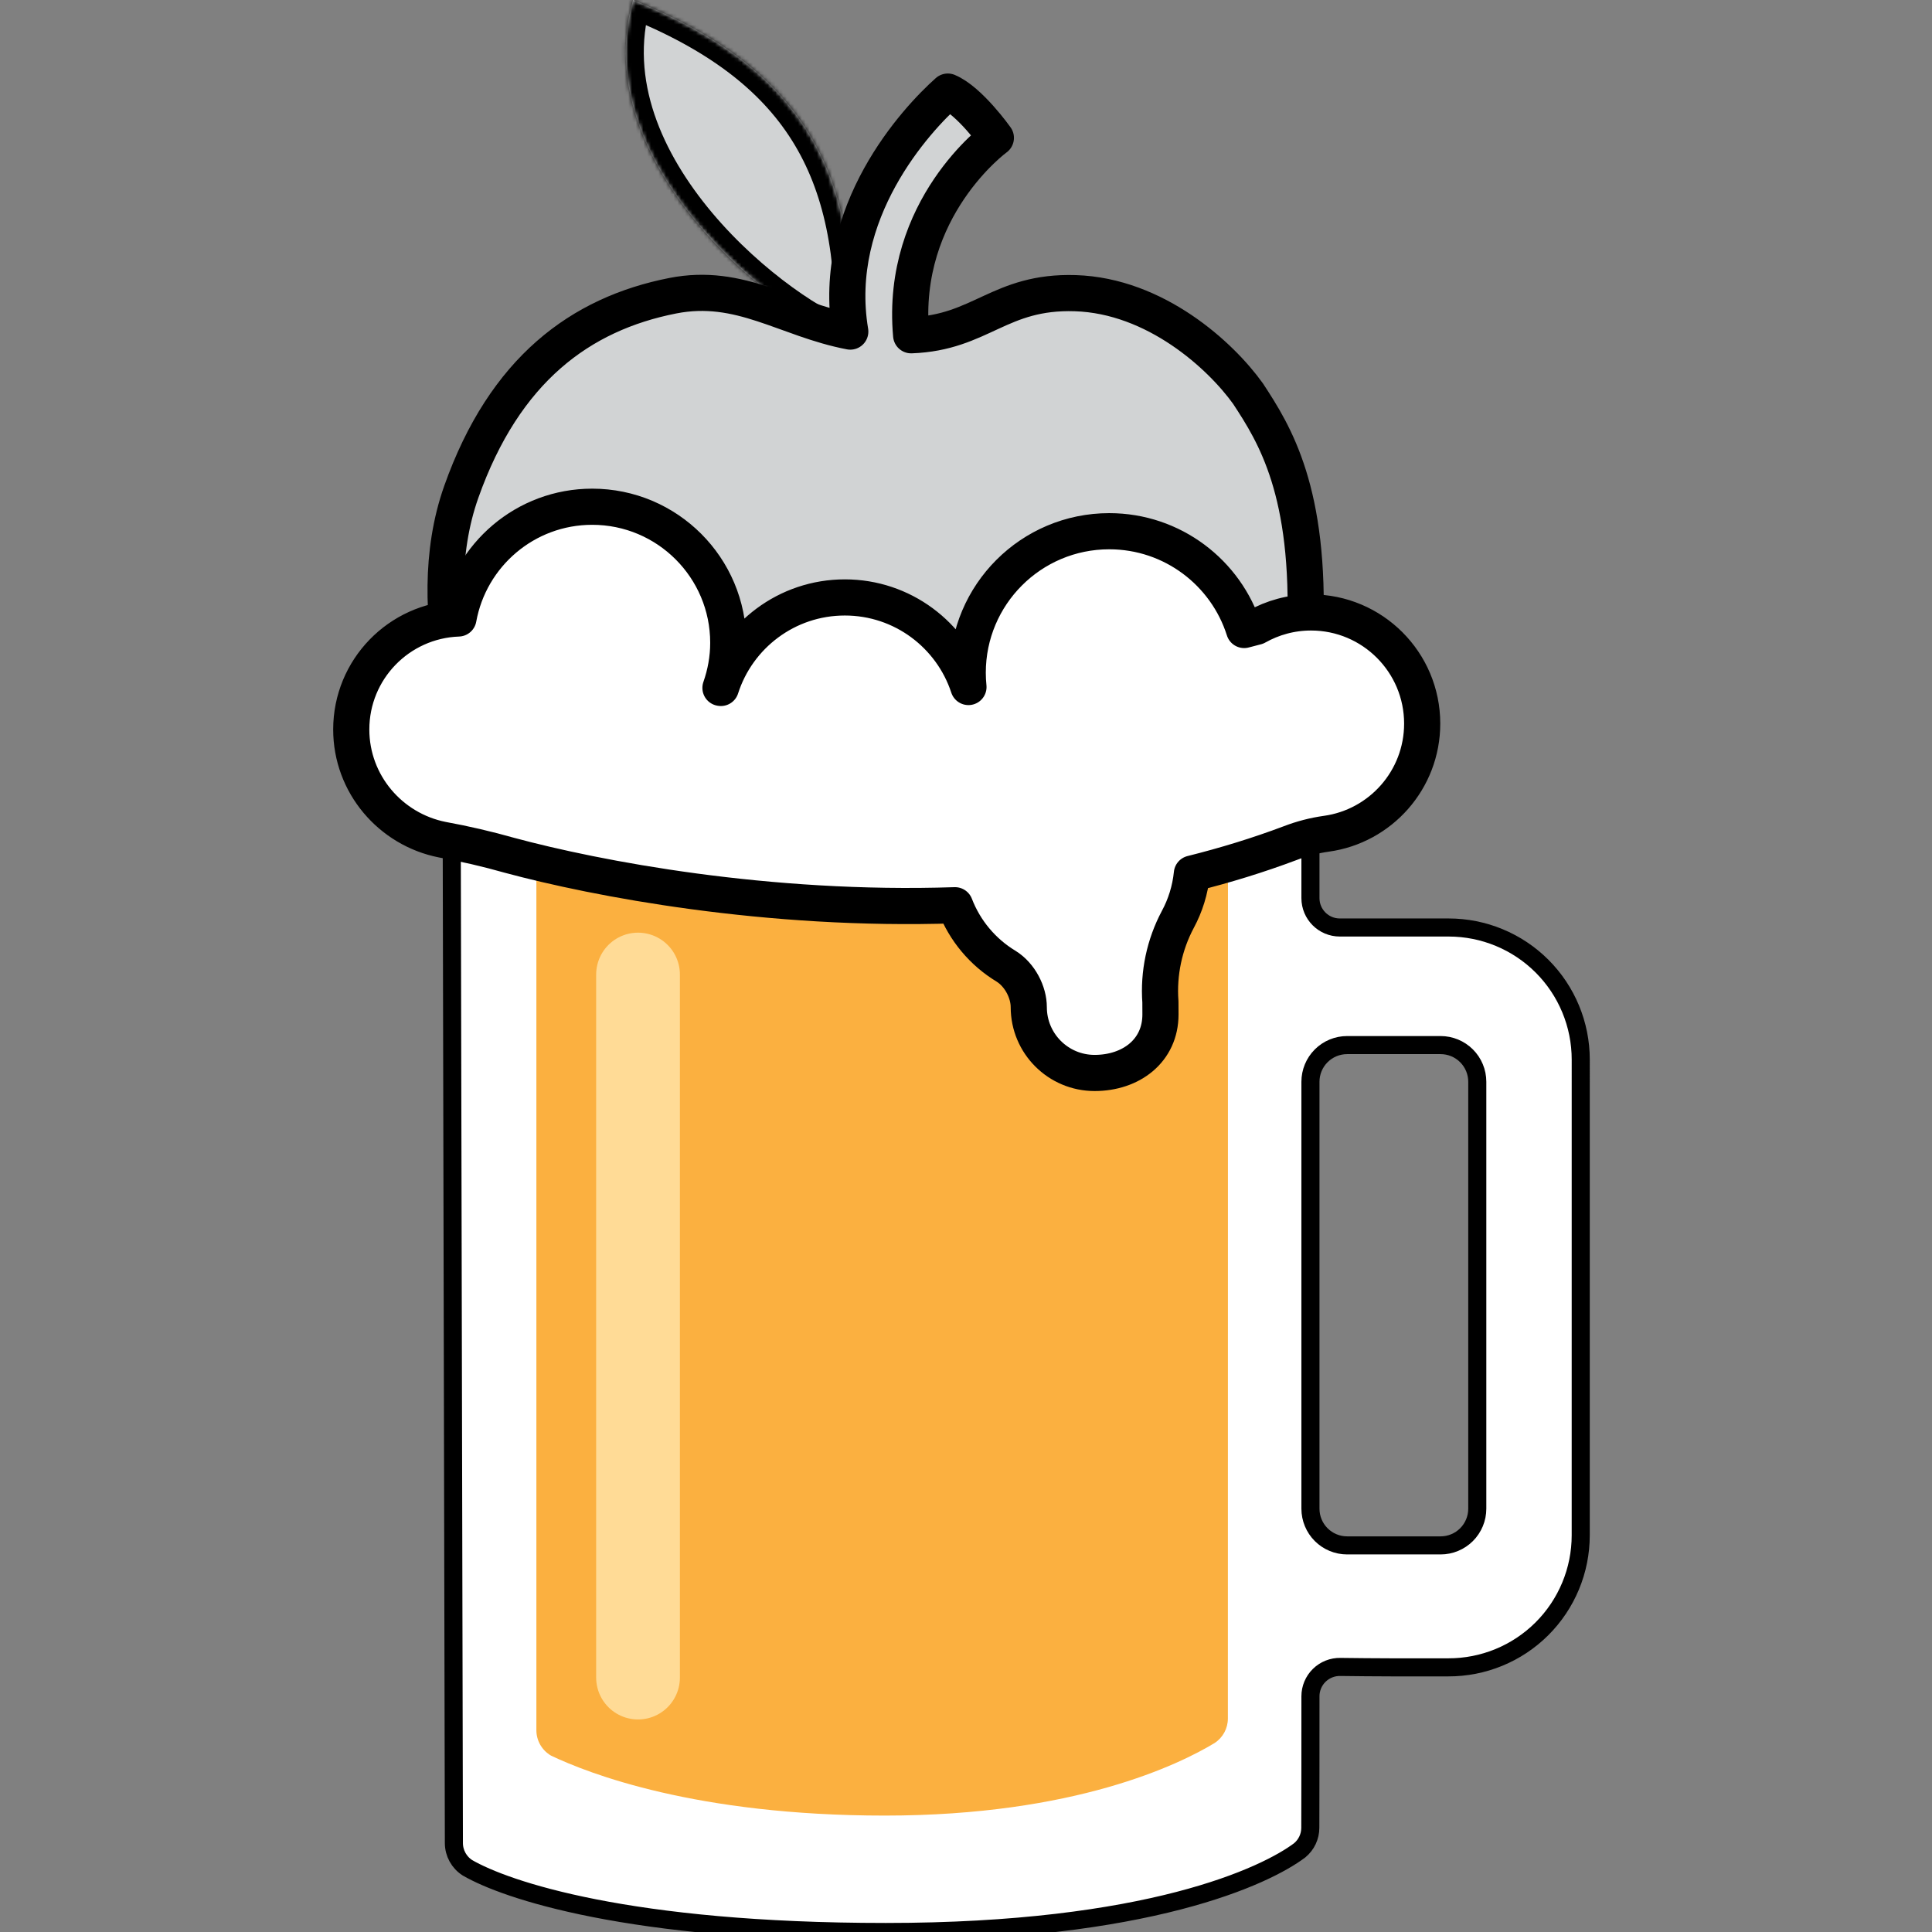 <?xml version="1.0" encoding="UTF-8" standalone="no"?><!-- Generator: Gravit.io --><svg xmlns="http://www.w3.org/2000/svg" xmlns:xlink="http://www.w3.org/1999/xlink" style="isolation:isolate" viewBox="0 0 512 512" width="512pt" height="512pt"><rect x="0" y="0" width="512" height="512" fill="#808080" stroke="none"/><defs><clipPath id="_clipPath_kqjLXCV6x4xoxa3qLzNXkfMGPHy7ARbE"><rect width="512" height="512"/></clipPath></defs><g clip-path="url(#_clipPath_kqjLXCV6x4xoxa3qLzNXkfMGPHy7ARbE)"><g><mask id="_mask_0GHKLY2vZMEvcIwbeFjxA6Nf9e6Dzslq"><path d=" M 225.937 90.384 C 227.376 44.713 211.991 17.787 167.763 0 C 155.191 43.974 207.091 84.519 225.937 90.384 Z " fill-rule="evenodd" fill="white" stroke="none"/></mask><path d=" M 225.937 90.384 C 227.376 44.713 211.991 17.787 167.763 0 C 155.191 43.974 207.091 84.519 225.937 90.384 Z " fill-rule="evenodd" fill="rgb(209,211,212)"/><path d=" M 225.937 90.384 C 227.376 44.713 211.991 17.787 167.763 0 C 155.191 43.974 207.091 84.519 225.937 90.384 Z " fill-rule="evenodd" fill="rgb(209,211,212)" mask="url(#_mask_0GHKLY2vZMEvcIwbeFjxA6Nf9e6Dzslq)" vector-effect="non-scaling-stroke" stroke-width="9.58" stroke="rgb(0,0,0)" stroke-linejoin="round" stroke-linecap="butt" stroke-miterlimit="4"/><mask id="_mask_0xDax68rhFMFNwcu8owL4A8xAExmXFAE" x="-200%" y="-200%" width="400%" height="400%"><rect x="-200%" y="-200%" width="400%" height="400%" style="fill:white;"/><path d=" M 345.882 167.784 C 347.321 130.282 337.849 115.146 330.74 104.322 C 323.528 94.226 306.222 78.359 284.958 77.694 C 264.85 77.064 260.014 88.179 241.463 88.85 C 238.421 55.069 263.916 36.532 263.916 36.532 C 263.916 36.532 256.945 26.679 251.178 24.272 C 242.882 31.643 220.049 56.232 225.333 87.874 C 208.264 84.611 196.215 74.841 178.285 78.369 C 153.857 83.176 133.722 97.944 122.245 130.352 C 110.77 162.761 126.296 200.571 129.671 211.369 C 133.049 222.177 158.03 268.079 177.61 274.835 C 197.186 281.592 197.191 278.547 207.657 274.498 C 218.124 270.448 233.986 263.022 257.285 271.463 C 280.571 279.9 283.609 281.923 298.121 272.472 C 312.644 263.024 331.543 233.655 335.928 225.214 C 340.317 216.777 342.682 212.386 344.037 207.999 C 358.146 200.958 344.587 201.394 345.882 167.784 Z " fill-rule="evenodd" fill="black" stroke="none"/></mask><path d=" M 345.882 167.784 C 347.321 130.282 337.849 115.146 330.74 104.322 C 323.528 94.226 306.222 78.359 284.958 77.694 C 264.85 77.064 260.014 88.179 241.463 88.85 C 238.421 55.069 263.916 36.532 263.916 36.532 C 263.916 36.532 256.945 26.679 251.178 24.272 C 242.882 31.643 220.049 56.232 225.333 87.874 C 208.264 84.611 196.215 74.841 178.285 78.369 C 153.857 83.176 133.722 97.944 122.245 130.352 C 110.77 162.761 126.296 200.571 129.671 211.369 C 133.049 222.177 158.03 268.079 177.61 274.835 C 197.186 281.592 197.191 278.547 207.657 274.498 C 218.124 270.448 233.986 263.022 257.285 271.463 C 280.571 279.9 283.609 281.923 298.121 272.472 C 312.644 263.024 331.543 233.655 335.928 225.214 C 340.317 216.777 342.682 212.386 344.037 207.999 C 358.146 200.958 344.587 201.394 345.882 167.784 Z " fill-rule="evenodd" fill="rgb(209,211,212)"/><path d=" M 345.882 167.784 C 347.321 130.282 337.849 115.146 330.74 104.322 C 323.528 94.226 306.222 78.359 284.958 77.694 C 264.85 77.064 260.014 88.179 241.463 88.85 C 238.421 55.069 263.916 36.532 263.916 36.532 C 263.916 36.532 256.945 26.679 251.178 24.272 C 242.882 31.643 220.049 56.232 225.333 87.874 C 208.264 84.611 196.215 74.841 178.285 78.369 C 153.857 83.176 133.722 97.944 122.245 130.352 C 110.77 162.761 126.296 200.571 129.671 211.369 C 133.049 222.177 158.03 268.079 177.61 274.835 C 197.186 281.592 197.191 278.547 207.657 274.498 C 218.124 270.448 233.986 263.022 257.285 271.463 C 280.571 279.9 283.609 281.923 298.121 272.472 C 312.644 263.024 331.543 233.655 335.928 225.214 C 340.317 216.777 342.682 212.386 344.037 207.999 C 358.146 200.958 344.587 201.394 345.882 167.784 Z " fill-rule="evenodd" fill="rgb(209,211,212)" mask="url(#_mask_0xDax68rhFMFNwcu8owL4A8xAExmXFAE)" vector-effect="non-scaling-stroke" stroke-width="9.58" stroke="rgb(0,0,0)" stroke-linejoin="round" stroke-linecap="butt" stroke-miterlimit="4"/><path d=" M 383.783 441.866 C 393.088 441.9 402.023 438.228 408.613 431.662 C 415.205 425.095 418.909 416.173 418.909 406.869 C 418.913 371.336 418.913 316.428 418.913 280.799 C 418.913 271.515 415.226 262.613 408.662 256.049 C 402.097 249.484 393.195 245.797 383.912 245.797 L 355.059 245.797 C 350.763 245.797 347.28 242.314 347.28 238.019 L 347.28 219.682 L 119.711 219.682 C 119.711 219.682 120.213 454.074 120.285 488.442 C 120.291 491.092 121.646 493.56 123.882 494.985 C 134.017 500.854 166.509 512 234.729 512 C 304.392 512 335.531 497.078 344.447 490.34 C 346.219 488.87 347.243 486.688 347.243 484.386 C 347.28 476.948 347.28 459.713 347.28 449.532 C 347.28 447.441 348.122 445.439 349.616 443.976 C 351.109 442.512 353.13 441.713 355.22 441.756 C 363.778 441.876 374.031 441.894 383.783 441.866 Z  M 347.28 286.681 C 347.28 284.102 348.305 281.629 350.127 279.805 C 351.951 277.983 354.425 276.958 357.003 276.958 L 381.773 276.958 C 384.351 276.958 386.824 277.983 388.648 279.805 C 390.47 281.629 391.495 284.102 391.495 286.681 L 391.495 399.824 C 391.495 402.402 390.47 404.876 388.648 406.7 C 386.824 408.522 384.351 409.546 381.773 409.546 L 357.003 409.546 C 354.425 409.546 351.951 408.522 350.127 406.7 C 348.305 404.876 347.28 402.402 347.28 399.824 L 347.28 286.681 Z " fill="rgb(255,255,255)" vector-effect="non-scaling-stroke" stroke-width="4.79" stroke="rgb(0,0,0)" stroke-linejoin="round" stroke-linecap="butt" stroke-miterlimit="4"/><path d=" M 142.146 217.426 L 142.146 458.521 C 142.146 461.304 143.631 463.875 146.04 465.263 C 155.882 469.953 184.431 481.148 234.486 481.148 C 284.872 481.148 312.574 467.546 321.85 461.94 C 324.065 460.513 325.402 458.057 325.402 455.424 C 325.424 423.454 325.424 217.426 325.424 217.426 L 142.146 217.426 Z " fill-rule="evenodd" fill="rgb(251,176,64)"/><mask id="_mask_J3SaewlbJfXf86vwcDVnDkt3RM1iGyJT" x="-200%" y="-200%" width="400%" height="400%"><rect x="-200%" y="-200%" width="400%" height="400%" style="fill:white;"/><line x1="169.085" y1="258.261" x2="169.085" y2="444.579" fill="black" stroke="none"/></mask><line x1="169.085" y1="258.261" x2="169.085" y2="444.579" mask="url(#_mask_J3SaewlbJfXf86vwcDVnDkt3RM1iGyJT)" vector-effect="non-scaling-stroke" stroke-width="22.191" stroke="rgb(255,219,150)" stroke-opacity="100" stroke-linejoin="miter" stroke-linecap="round" stroke-miterlimit="4"/><mask id="_mask_EapL1kjjIUUL7Key44T8QGlSqSyoJPuT" x="-200%" y="-200%" width="400%" height="400%"><rect x="-200%" y="-200%" width="400%" height="400%" style="fill:white;"/><path d=" M 272.635 266.901 C 272.635 263.012 270.347 258.368 266.588 256.037 C 260.472 252.336 255.691 246.66 253.089 239.897 C 203.326 241.572 157.906 232.833 135.025 226.663 C 129.15 224.998 123.2 223.616 117.191 222.521 C 103.496 219.804 93.087 207.777 93.087 193.318 C 93.087 177.402 105.715 164.469 121.493 163.903 C 124.536 147.069 139.229 134.29 156.94 134.29 C 176.855 134.29 192.999 150.437 192.999 170.351 C 192.999 174.541 192.243 178.553 190.93 182.298 L 191.037 182.316 C 195.484 168.406 208.505 158.328 223.892 158.328 C 239.18 158.328 252.13 168.288 256.653 182.067 C 256.523 180.824 256.457 179.56 256.457 178.281 C 256.457 157.568 273.246 140.779 293.955 140.779 C 310.721 140.779 324.91 151.783 329.711 166.956 L 332.98 166.104 C 337.254 163.695 342.176 162.303 347.432 162.303 C 363.706 162.303 376.9 175.496 376.894 191.766 C 376.894 206.673 365.827 218.992 351.461 220.958 C 348.208 221.418 345.017 222.247 341.95 223.427 C 333.412 226.645 324.681 229.313 315.861 231.514 C 315.421 235.862 314.126 239.958 312.148 243.631 C 308.571 250.343 306.966 257.933 307.52 265.52 C 307.517 265.979 307.534 268.383 307.534 268.846 C 307.534 278.483 299.725 284.347 290.08 284.347 C 280.449 284.347 272.635 276.54 272.635 266.901 Z " fill-rule="evenodd" fill="black" stroke="none"/></mask><path d=" M 272.635 266.901 C 272.635 263.012 270.347 258.368 266.588 256.037 C 260.472 252.336 255.691 246.66 253.089 239.897 C 203.326 241.572 157.906 232.833 135.025 226.663 C 129.15 224.998 123.2 223.616 117.191 222.521 C 103.496 219.804 93.087 207.777 93.087 193.318 C 93.087 177.402 105.715 164.469 121.493 163.903 C 124.536 147.069 139.229 134.29 156.94 134.29 C 176.855 134.29 192.999 150.437 192.999 170.351 C 192.999 174.541 192.243 178.553 190.93 182.298 L 191.037 182.316 C 195.484 168.406 208.505 158.328 223.892 158.328 C 239.18 158.328 252.13 168.288 256.653 182.067 C 256.523 180.824 256.457 179.56 256.457 178.281 C 256.457 157.568 273.246 140.779 293.955 140.779 C 310.721 140.779 324.91 151.783 329.711 166.956 L 332.98 166.104 C 337.254 163.695 342.176 162.303 347.432 162.303 C 363.706 162.303 376.9 175.496 376.894 191.766 C 376.894 206.673 365.827 218.992 351.461 220.958 C 348.208 221.418 345.017 222.247 341.95 223.427 C 333.412 226.645 324.681 229.313 315.861 231.514 C 315.421 235.862 314.126 239.958 312.148 243.631 C 308.571 250.343 306.966 257.933 307.52 265.52 C 307.517 265.979 307.534 268.383 307.534 268.846 C 307.534 278.483 299.725 284.347 290.08 284.347 C 280.449 284.347 272.635 276.54 272.635 266.901 Z " fill-rule="evenodd" fill="rgb(255,255,255)"/><path d=" M 272.635 266.901 C 272.635 263.012 270.347 258.368 266.588 256.037 C 260.472 252.336 255.691 246.66 253.089 239.897 C 203.326 241.572 157.906 232.833 135.025 226.663 C 129.15 224.998 123.2 223.616 117.191 222.521 C 103.496 219.804 93.087 207.777 93.087 193.318 C 93.087 177.402 105.715 164.469 121.493 163.903 C 124.536 147.069 139.229 134.29 156.94 134.29 C 176.855 134.29 192.999 150.437 192.999 170.351 C 192.999 174.541 192.243 178.553 190.93 182.298 L 191.037 182.316 C 195.484 168.406 208.505 158.328 223.892 158.328 C 239.18 158.328 252.13 168.288 256.653 182.067 C 256.523 180.824 256.457 179.56 256.457 178.281 C 256.457 157.568 273.246 140.779 293.955 140.779 C 310.721 140.779 324.91 151.783 329.711 166.956 L 332.98 166.104 C 337.254 163.695 342.176 162.303 347.432 162.303 C 363.706 162.303 376.9 175.496 376.894 191.766 C 376.894 206.673 365.827 218.992 351.461 220.958 C 348.208 221.418 345.017 222.247 341.95 223.427 C 333.412 226.645 324.681 229.313 315.861 231.514 C 315.421 235.862 314.126 239.958 312.148 243.631 C 308.571 250.343 306.966 257.933 307.52 265.52 C 307.517 265.979 307.534 268.383 307.534 268.846 C 307.534 278.483 299.725 284.347 290.08 284.347 C 280.449 284.347 272.635 276.54 272.635 266.901 Z " fill-rule="evenodd" fill="rgb(255,255,255)" mask="url(#_mask_EapL1kjjIUUL7Key44T8QGlSqSyoJPuT)" vector-effect="non-scaling-stroke" stroke-width="9.58" stroke="rgb(0,0,0)" stroke-linejoin="round" stroke-linecap="round" stroke-miterlimit="4"/></g></g></svg>